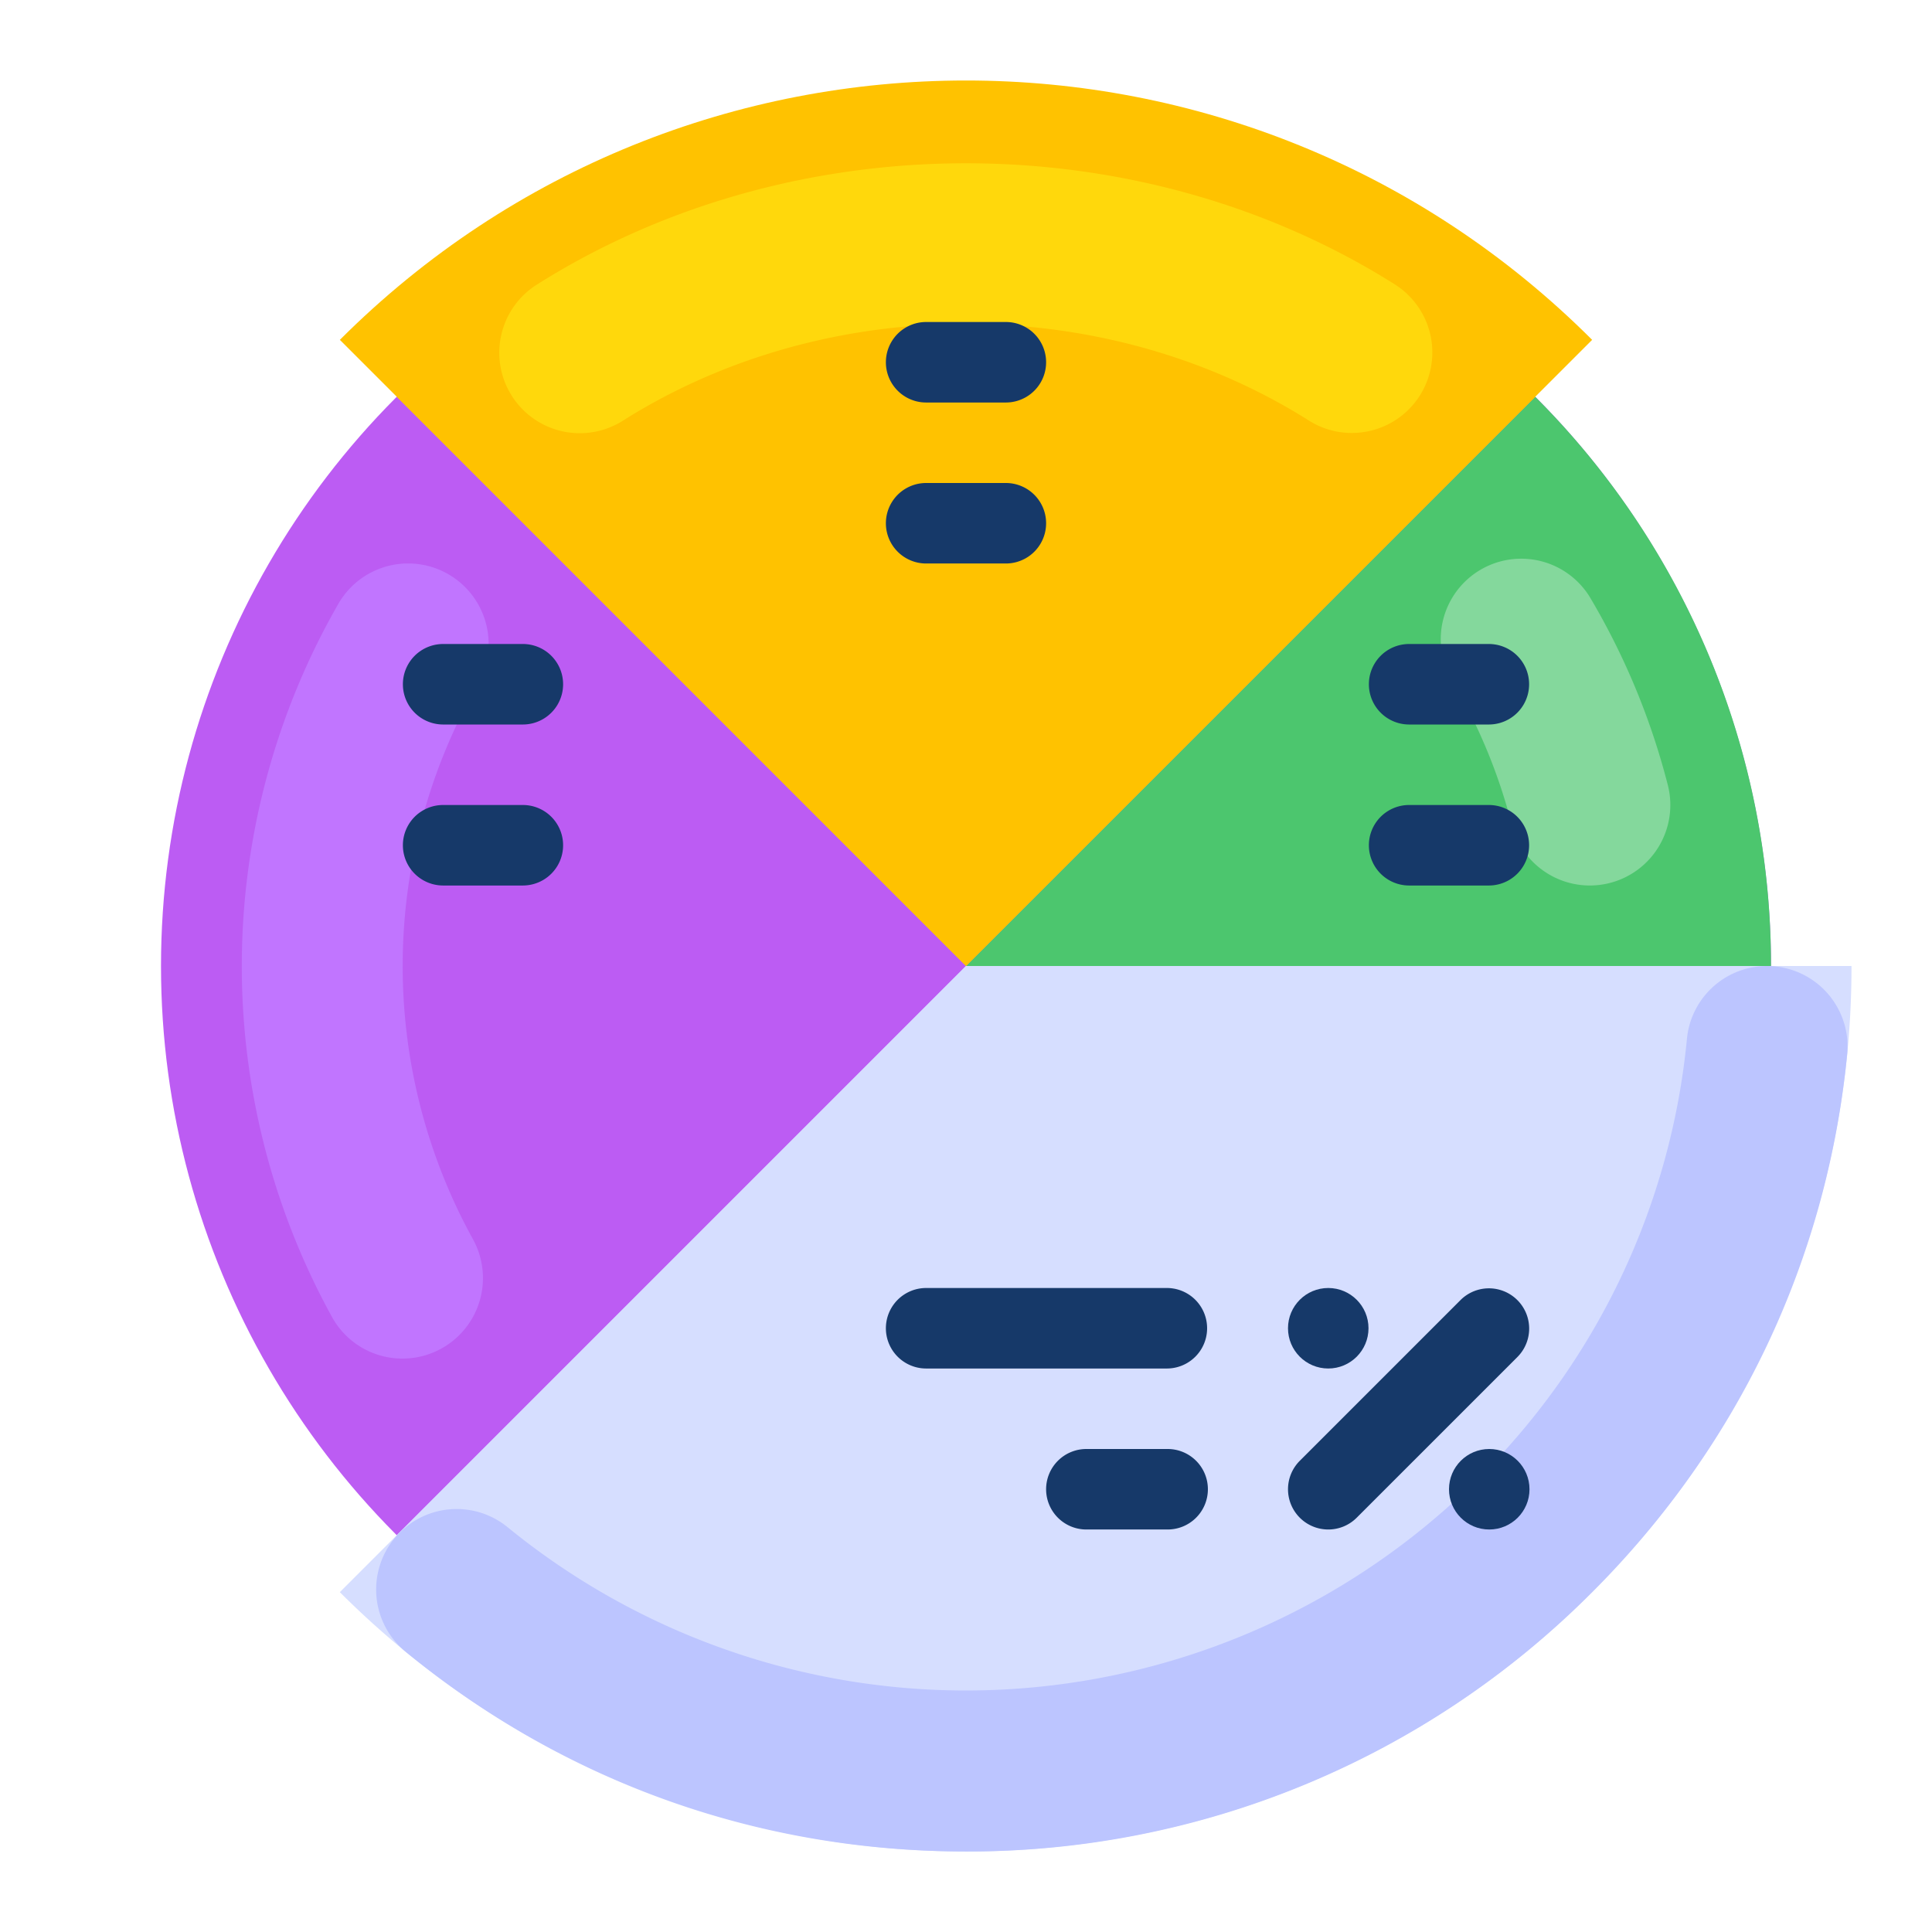 <svg xmlns="http://www.w3.org/2000/svg" viewBox="0 0 512 512"><title>Artboard 111</title><g id="Pie_Chart" data-name="Pie Chart"><circle cx="256" cy="256" r="213.333" style="fill:#bc5cf3"/><path d="M106.677,360.042A21.308,21.308,0,0,1,88,349.052a192.877,192.877,0,0,1,1.688-189.073,21.333,21.333,0,0,1,36.938,21.354,150.008,150.008,0,0,0-1.312,147.031,21.334,21.334,0,0,1-18.635,31.677Z" style="fill:#c175ff"/><path d="M256,256,105.146,406.854c83.312,83.302,218.396,83.302,301.708,0A212.676,212.676,0,0,0,469.333,256Z" style="fill:#d6deff"/><path d="M256,256H469.334a212.668,212.668,0,0,0-62.485-150.849Z" style="fill:#4cc66e"/><path d="M421.312,234.667A21.337,21.337,0,0,1,400.656,218.625a147.476,147.476,0,0,0-15.938-38.49,21.329,21.329,0,0,1,36.708-21.729,189.639,189.639,0,0,1,20.562,49.635,21.333,21.333,0,0,1-20.677,26.625Z" style="fill:#84d89c"/><path d="M105.151,105.151,256,256,406.849,105.151C323.538,21.839,188.462,21.839,105.151,105.151Z" style="fill:#ffc200"/><path d="M256,256,90.061,421.939c91.643,91.632,240.235,91.632,331.878,0A233.943,233.943,0,0,0,490.666,256Z" style="fill:#d6deff"/><path d="M256,490.667c-54.938,0-106.312-18.323-148.562-52.979A21.331,21.331,0,0,1,134.5,404.708a192.083,192.083,0,0,0,257.271-12.938A189.458,189.458,0,0,0,447.062,275.24a21.332,21.332,0,0,1,42.458,4.188c-5.375,54.396-28.74,103.677-67.583,142.51A233.124,233.124,0,0,1,256,490.667Z" style="fill:#bcc5ff"/><path d="M90.066,90.066,256,256,421.934,90.066C330.291-1.577,181.709-1.577,90.066,90.066Z" style="fill:#ffc200"/><path d="M358.229,114.74a21.222,21.222,0,0,1-11.365-3.292c-54.125-34.167-127.604-34.167-181.729,0a21.334,21.334,0,1,1-22.771-36.083c67.792-42.792,159.479-42.792,227.271,0a21.333,21.333,0,0,1-11.406,39.375Z" style="fill:#ffd80c"/><circle cx="352" cy="352" r="10.667" style="fill:#163969"/><circle cx="394.667" cy="394.667" r="10.667" style="fill:#163969"/><path d="M352,405.333a10.667,10.667,0,0,1-7.542-18.208L387.125,344.458a10.666,10.666,0,0,1,15.083,15.083l-42.667,42.667A10.632,10.632,0,0,1,352,405.333Z" style="fill:#163969"/><path d="M309.333,362.667h-64a10.667,10.667,0,0,1,0-21.333h64a10.667,10.667,0,0,1,0,21.333Z" style="fill:#163969"/><path d="M309.333,405.333H288A10.667,10.667,0,1,1,288,384h21.333a10.667,10.667,0,1,1,0,21.333Z" style="fill:#163969"/><path d="M266.667,106.667H245.333a10.667,10.667,0,0,1,0-21.333h21.333a10.667,10.667,0,0,1,0,21.333Z" style="fill:#163969"/><path d="M266.667,149.333H245.333a10.667,10.667,0,0,1,0-21.333h21.333a10.667,10.667,0,0,1,0,21.333Z" style="fill:#163969"/><path d="M138.667,192H117.333a10.667,10.667,0,0,1,0-21.333h21.333a10.667,10.667,0,0,1,0,21.333Z" style="fill:#163969"/><path d="M138.667,234.667H117.333a10.667,10.667,0,0,1,0-21.333h21.333a10.667,10.667,0,0,1,0,21.333Z" style="fill:#163969"/><path d="M394.667,192H373.333a10.667,10.667,0,0,1,0-21.333h21.333a10.667,10.667,0,0,1,0,21.333Z" style="fill:#163969"/><path d="M394.667,234.667H373.333a10.667,10.667,0,0,1,0-21.333h21.333a10.667,10.667,0,0,1,0,21.333Z" style="fill:#163969"/></g></svg>
